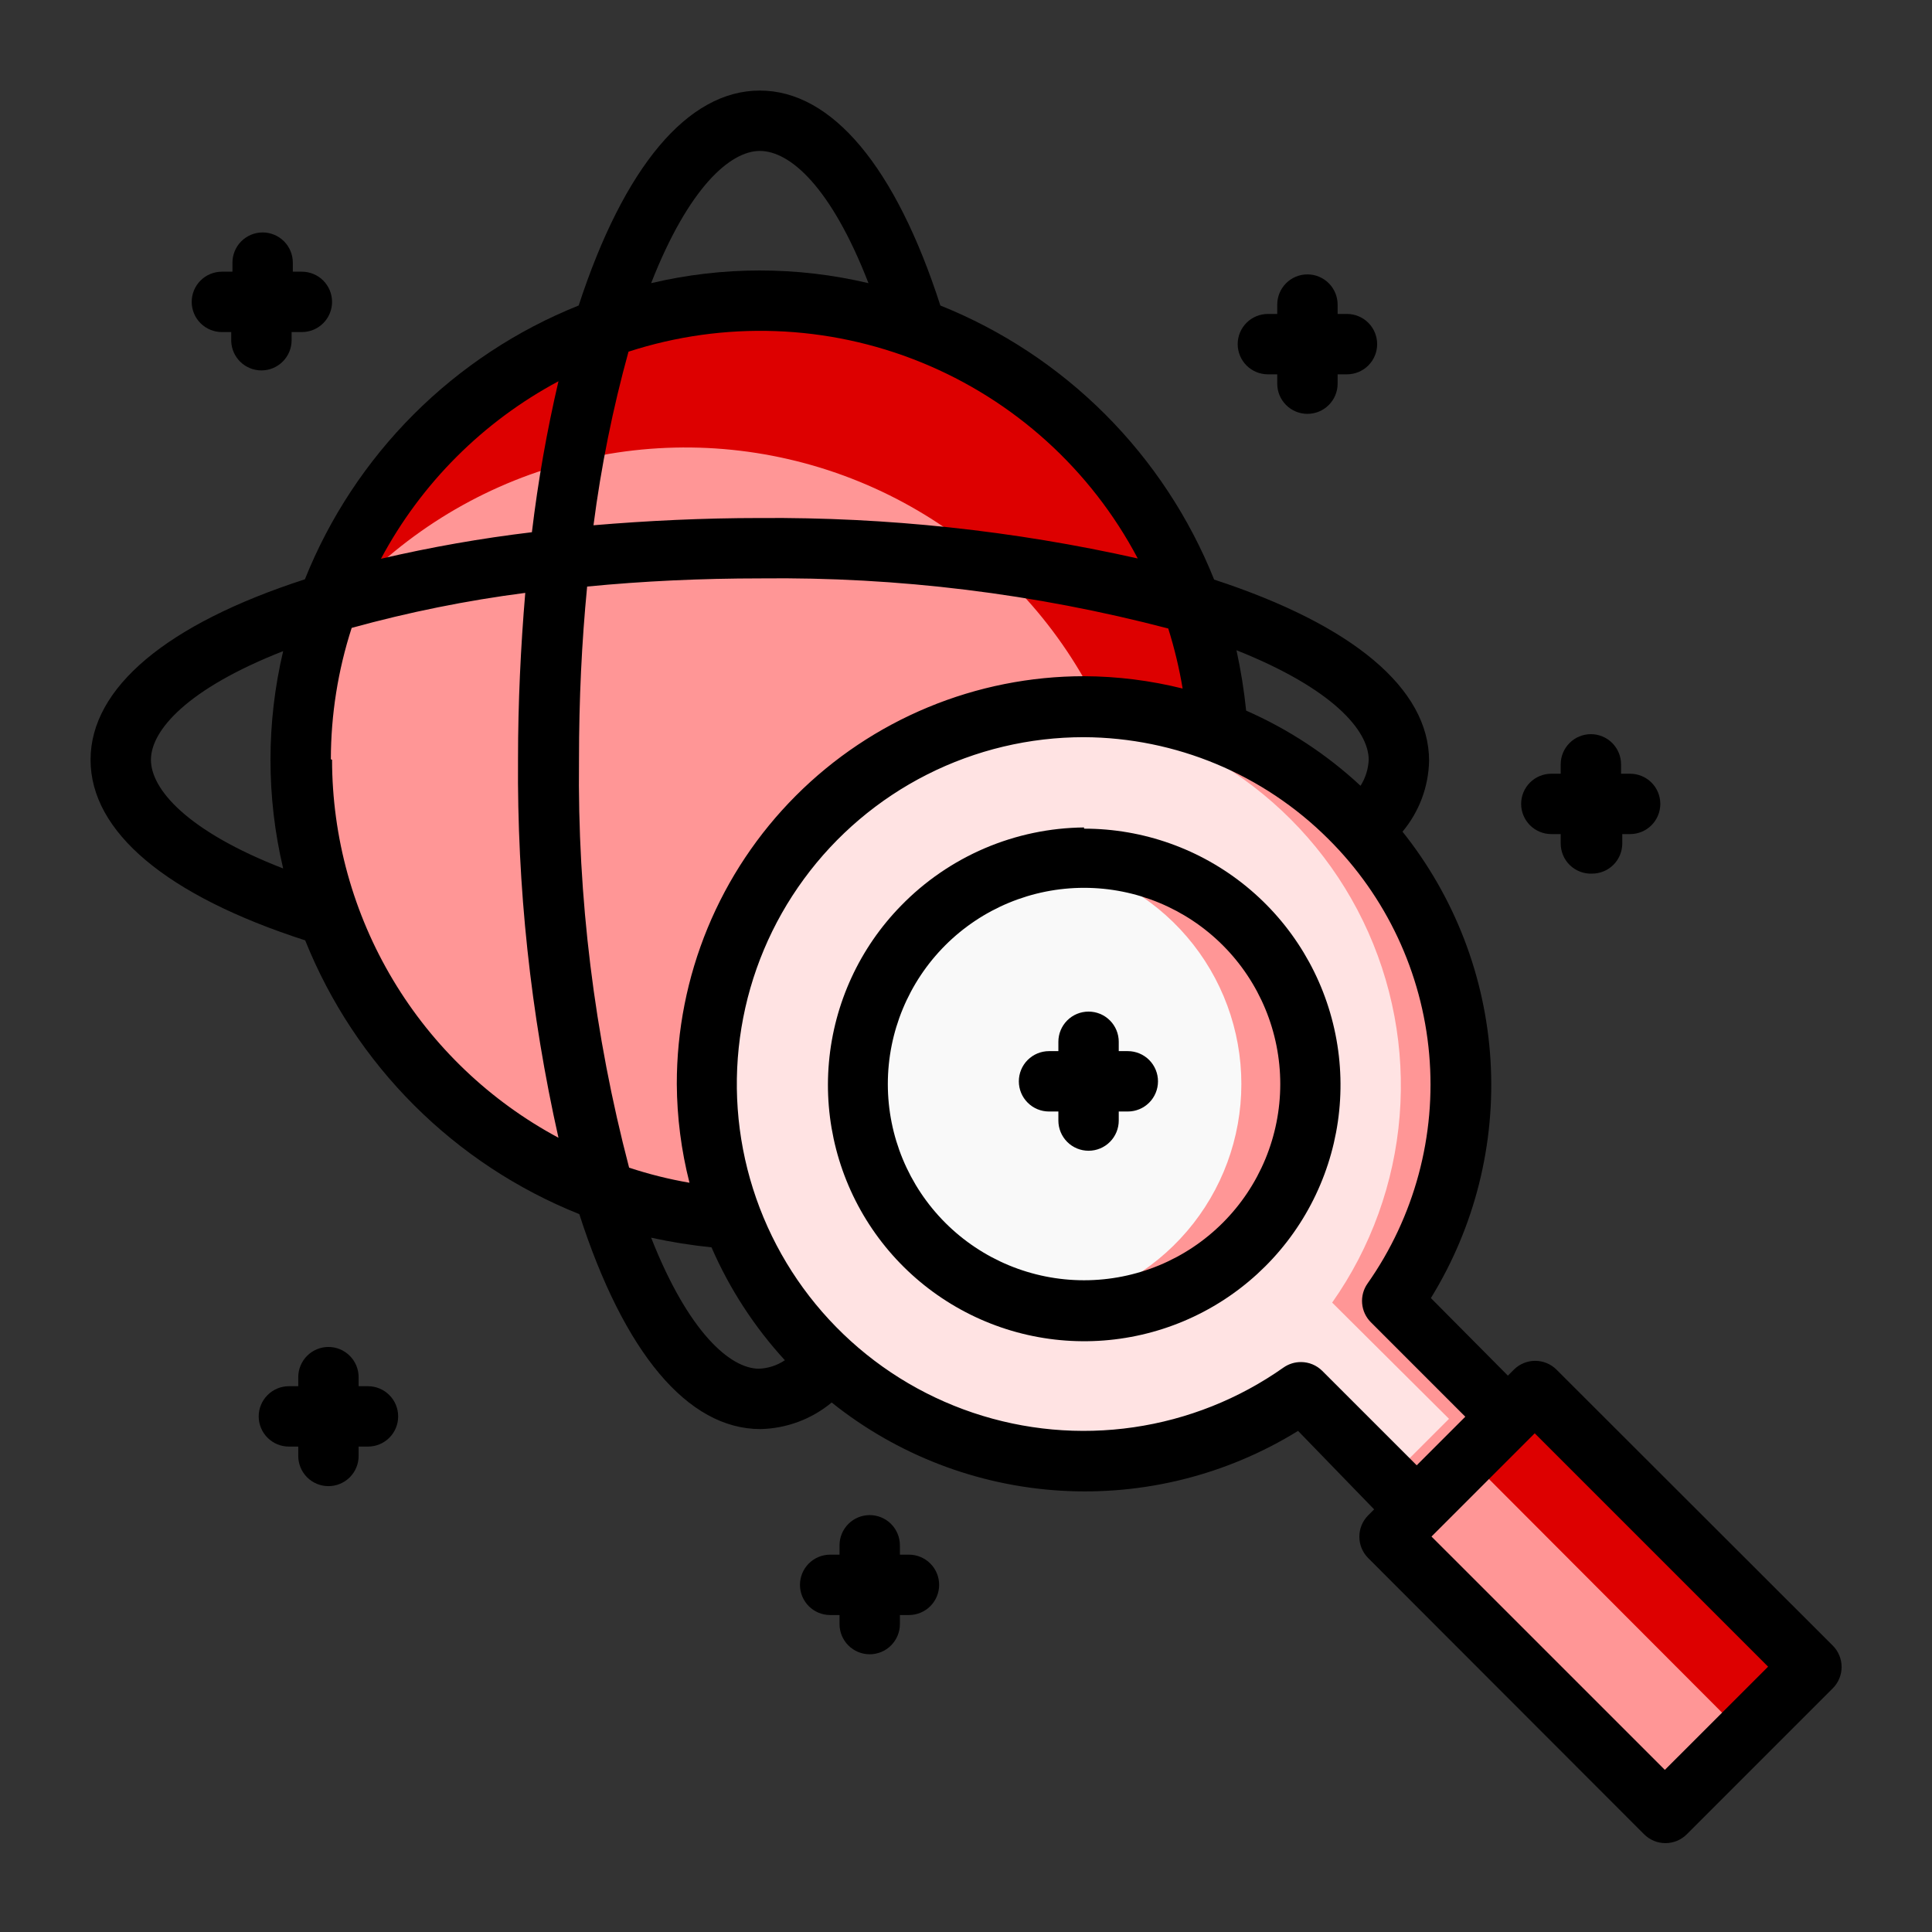 <svg width="80" height="80" viewBox="0 0 80 80" fill="none" xmlns="http://www.w3.org/2000/svg">
<rect x="0" y="0" width="80" height="80" fill="#333333" stroke="none"/>
<path d="M50.438 30.3C49.996 25.477 47.731 21.004 44.105 17.794C40.478 14.584 35.763 12.879 30.922 13.027C26.081 13.176 21.479 15.166 18.055 18.592C14.632 22.018 12.645 26.621 12.5 31.462C12.5 36.295 14.34 40.947 17.646 44.471C20.953 47.996 25.477 50.129 30.3 50.437L50.438 30.3Z" fill="#FF9696"/>
<path d="M31.462 12.5C27.384 12.504 23.415 13.818 20.141 16.248C16.866 18.679 14.459 22.098 13.275 26C15.494 23.095 18.503 20.892 21.942 19.653C25.381 18.415 29.104 18.194 32.665 19.017C36.227 19.84 39.475 21.672 42.022 24.294C44.569 26.916 46.306 30.216 47.025 33.8L50.475 30.35C50.176 25.513 48.041 20.972 44.508 17.655C40.975 14.338 36.309 12.494 31.462 12.5Z" fill="#DD0000"/>
<path d="M33.837 33.862C31.169 36.644 29.623 40.313 29.498 44.166C29.373 48.018 30.677 51.781 33.16 54.729C35.643 57.677 39.128 59.603 42.946 60.135C46.763 60.667 50.643 59.769 53.837 57.612L58.662 62.5L62.412 58.75L57.65 53.875C59.806 50.68 60.705 46.801 60.173 42.983C59.64 39.166 57.715 35.68 54.766 33.198C51.818 30.715 48.056 29.41 44.203 29.536C40.351 29.661 36.681 31.206 33.9 33.875L33.837 33.862Z" fill="#FFE3E3"/>
<path d="M38.2 38.325C39.721 36.778 41.733 35.808 43.89 35.579C46.048 35.351 48.217 35.879 50.029 37.073C51.84 38.268 53.18 40.054 53.821 42.127C54.461 44.199 54.361 46.43 53.539 48.438C52.717 50.446 51.223 52.105 49.313 53.134C47.403 54.162 45.194 54.495 43.066 54.076C40.937 53.657 39.02 52.511 37.643 50.835C36.265 49.159 35.512 47.057 35.513 44.887C35.513 42.432 36.478 40.075 38.2 38.325Z" fill="#F9F9F9"/>
<path d="M68.963 75L75 68.963L63.575 57.5L57.5 63.575L68.963 75Z" fill="#FF9696"/>
<path d="M72.175 71.787L75 68.963L63.575 57.5L60.737 60.325L72.175 71.787Z" fill="#DD0000"/>
<path d="M44.887 29.275C44.337 29.275 43.787 29.275 43.237 29.363C46.021 29.513 48.714 30.406 51.035 31.949C53.357 33.492 55.224 35.629 56.441 38.137C57.658 40.645 58.181 43.433 57.956 46.212C57.731 48.99 56.767 51.658 55.162 53.938L60 58.75L57.5 61.25L58.75 62.5L62.5 58.75L57.65 53.875C59.296 51.537 60.268 48.792 60.461 45.94C60.653 43.087 60.059 40.236 58.742 37.698C57.425 35.16 55.437 33.032 52.994 31.547C50.551 30.062 47.746 29.276 44.887 29.275Z" fill="#FF9696"/>
<path d="M44.888 35.513C44.414 35.512 43.942 35.55 43.475 35.625C45.684 35.97 47.696 37.093 49.15 38.792C50.603 40.49 51.402 42.652 51.402 44.888C51.402 47.123 50.603 49.285 49.15 50.983C47.696 52.682 45.684 53.805 43.475 54.15C43.947 54.214 44.423 54.248 44.9 54.25C47.386 54.25 49.771 53.262 51.529 51.504C53.287 49.746 54.275 47.361 54.275 44.875C54.275 42.389 53.287 40.004 51.529 38.246C49.771 36.488 47.386 35.5 44.9 35.5L44.888 35.513Z" fill="#FF9696"/>
<path d="M12.637 38.938C13.664 41.497 15.2 43.821 17.151 45.77C19.101 47.718 21.427 49.251 23.988 50.275C25.837 56.013 28.475 59.175 31.488 59.175C32.567 59.152 33.607 58.765 34.438 58.075C37.142 60.239 40.45 61.514 43.907 61.725C47.365 61.935 50.803 61.071 53.75 59.25L56.9 62.5L56.65 62.75C56.534 62.867 56.443 63.005 56.38 63.158C56.318 63.31 56.286 63.473 56.288 63.638C56.289 63.965 56.419 64.28 56.65 64.513L68.075 75.95C68.191 76.067 68.329 76.16 68.482 76.224C68.634 76.287 68.797 76.32 68.963 76.32C69.127 76.32 69.291 76.287 69.443 76.224C69.596 76.16 69.734 76.067 69.85 75.95L75.888 69.912C76.005 69.796 76.098 69.658 76.161 69.506C76.225 69.353 76.257 69.19 76.257 69.025C76.257 68.86 76.225 68.697 76.161 68.544C76.098 68.392 76.005 68.254 75.888 68.138L64.45 56.712C64.216 56.48 63.899 56.349 63.569 56.349C63.239 56.349 62.922 56.48 62.688 56.712L62.438 56.962L59.25 53.75C61.067 50.802 61.929 47.364 61.719 43.908C61.509 40.451 60.236 37.144 58.075 34.438C58.766 33.612 59.154 32.576 59.175 31.5C59.175 28.512 56.013 25.875 50.275 24C49.251 21.44 47.718 19.114 45.77 17.163C43.821 15.212 41.497 13.677 38.938 12.65C37.087 6.912 34.45 3.75 31.462 3.75C28.475 3.75 25.837 6.912 23.962 12.65C21.404 13.674 19.08 15.207 17.131 17.156C15.182 19.105 13.649 21.429 12.625 23.988C6.912 25.837 3.75 28.475 3.75 31.462C3.75 34.45 6.9 37.087 12.637 38.938ZM13.7 31.438C13.703 29.591 13.994 27.757 14.562 26C16.921 25.349 19.323 24.864 21.75 24.55C21.562 26.775 21.45 29.087 21.45 31.438C21.408 36.709 21.97 41.969 23.125 47.112C20.294 45.594 17.927 43.338 16.277 40.582C14.626 37.826 13.753 34.675 13.75 31.462L13.7 31.438ZM48.975 28.512C47.638 28.178 46.266 28.006 44.888 28C42.671 28 40.476 28.437 38.429 29.286C36.381 30.135 34.521 31.379 32.955 32.948C31.389 34.516 30.147 36.378 29.301 38.427C28.456 40.476 28.022 42.671 28.025 44.888C28.033 46.266 28.209 47.639 28.55 48.975C27.702 48.829 26.867 48.62 26.05 48.35C24.607 42.839 23.909 37.159 23.975 31.462C23.975 28.962 24.087 26.6 24.312 24.288C26.625 24.062 29.038 23.95 31.488 23.95C37.184 23.884 42.864 24.582 48.375 26.025C48.633 26.848 48.834 27.687 48.975 28.538V28.512ZM26.962 51.25C27.788 51.43 28.622 51.564 29.462 51.65C30.208 53.366 31.235 54.946 32.5 56.325C32.181 56.539 31.809 56.661 31.425 56.675C30.25 56.675 28.512 55.188 26.962 51.25ZM73.213 69.013L68.938 73.287L59.275 63.625L63.55 59.35L73.213 69.013ZM56.763 54.75L60.675 58.663L58.663 60.675L54.75 56.763C54.517 56.532 54.203 56.401 53.875 56.4C53.616 56.398 53.362 56.477 53.15 56.625C51.304 57.927 49.177 58.775 46.942 59.1C44.707 59.426 42.427 59.219 40.287 58.498C38.146 57.777 36.206 56.561 34.624 54.949C33.042 53.338 31.862 51.376 31.18 49.222C30.498 47.069 30.334 44.785 30.701 42.557C31.067 40.328 31.954 38.217 33.29 36.396C34.625 34.574 36.371 33.093 38.386 32.073C40.402 31.053 42.629 30.523 44.888 30.525C48.681 30.545 52.314 32.058 55 34.737C57.401 37.12 58.882 40.276 59.179 43.647C59.477 47.017 58.572 50.383 56.625 53.15C56.456 53.39 56.378 53.682 56.403 53.975C56.428 54.268 56.555 54.542 56.763 54.75ZM56.675 31.462C56.658 31.844 56.541 32.215 56.337 32.538C54.944 31.242 53.342 30.19 51.6 29.425C51.514 28.585 51.38 27.75 51.2 26.925C55.188 28.512 56.675 30.25 56.675 31.462ZM47.112 23.125C41.977 21.972 36.726 21.41 31.462 21.45C29.113 21.45 26.8 21.562 24.575 21.75C24.889 19.323 25.373 16.921 26.025 14.562C29.985 13.277 34.273 13.431 38.13 14.998C41.988 16.564 45.169 19.443 47.112 23.125ZM31.462 6.25C32.712 6.25 34.413 7.737 35.962 11.725C33.003 11.025 29.922 11.025 26.962 11.725C28.525 7.737 30.25 6.25 31.462 6.25ZM23.125 15.787C22.644 17.849 22.276 19.936 22.025 22.038C19.923 22.289 17.837 22.656 15.775 23.137C17.443 20.014 20.002 17.456 23.125 15.787ZM11.725 26.962C11.025 29.922 11.025 33.003 11.725 35.962C7.737 34.413 6.25 32.675 6.25 31.462C6.25 30.25 7.737 28.525 11.725 26.962Z" fill="black"/>
<path d="M44.888 34.263C43.474 34.276 42.077 34.569 40.777 35.124C39.477 35.68 38.299 36.487 37.313 37.5C35.598 39.251 34.542 41.542 34.325 43.983C34.107 46.424 34.741 48.865 36.119 50.892C37.497 52.919 39.534 54.406 41.884 55.102C44.234 55.797 46.752 55.657 49.011 54.707C51.27 53.756 53.131 52.053 54.276 49.887C55.422 47.72 55.783 45.224 55.297 42.822C54.812 40.42 53.509 38.26 51.612 36.709C49.714 35.157 47.339 34.311 44.888 34.313V34.263ZM44.888 53.013C42.733 53.013 40.666 52.157 39.142 50.633C37.619 49.109 36.763 47.043 36.763 44.888C36.763 42.733 37.619 40.666 39.142 39.142C40.666 37.619 42.733 36.763 44.888 36.763C47.043 36.763 49.109 37.619 50.633 39.142C52.157 40.666 53.013 42.733 53.013 44.888C53.013 47.043 52.157 49.109 50.633 50.633C49.109 52.157 47.043 53.013 44.888 53.013Z" fill="black"/>
<path d="M54.138 17.137C54.469 17.137 54.787 17.006 55.021 16.771C55.256 16.537 55.388 16.219 55.388 15.887V15.5H55.775C56.106 15.5 56.425 15.368 56.659 15.134C56.893 14.899 57.025 14.581 57.025 14.25C57.025 13.918 56.893 13.6 56.659 13.366C56.425 13.132 56.106 13 55.775 13H55.388V12.612C55.388 12.281 55.256 11.963 55.021 11.728C54.787 11.494 54.469 11.362 54.138 11.362C53.806 11.362 53.488 11.494 53.254 11.728C53.019 11.963 52.888 12.281 52.888 12.612V13H52.5C52.169 13 51.85 13.132 51.616 13.366C51.382 13.6 51.25 13.918 51.25 14.25C51.25 14.581 51.382 14.899 51.616 15.134C51.85 15.368 52.169 15.5 52.5 15.5H52.888V15.887C52.888 16.219 53.019 16.537 53.254 16.771C53.488 17.006 53.806 17.137 54.138 17.137Z" fill="black"/>
<path d="M65.925 36.175C66.256 36.175 66.574 36.044 66.809 35.809C67.043 35.575 67.175 35.257 67.175 34.925V34.538H67.5C67.831 34.538 68.149 34.406 68.384 34.172C68.618 33.937 68.75 33.619 68.75 33.288C68.75 32.956 68.618 32.638 68.384 32.404C68.149 32.17 67.831 32.038 67.5 32.038H67.125V31.65C67.125 31.319 66.993 31.001 66.759 30.767C66.524 30.532 66.206 30.4 65.875 30.4C65.543 30.4 65.225 30.532 64.991 30.767C64.757 31.001 64.625 31.319 64.625 31.65V32.038H64.237C63.906 32.038 63.588 32.17 63.353 32.404C63.119 32.638 62.987 32.956 62.987 33.288C62.987 33.619 63.119 33.937 63.353 34.172C63.588 34.406 63.906 34.538 64.237 34.538H64.625V34.925C64.625 35.094 64.659 35.261 64.725 35.416C64.79 35.571 64.887 35.711 65.008 35.827C65.13 35.944 65.274 36.035 65.431 36.095C65.589 36.155 65.757 36.182 65.925 36.175Z" fill="black"/>
<path d="M36.013 62.737C35.681 62.737 35.363 62.869 35.129 63.103C34.894 63.338 34.763 63.656 34.763 63.987V64.375H34.375C34.044 64.375 33.725 64.507 33.491 64.741C33.257 64.975 33.125 65.293 33.125 65.625C33.125 65.956 33.257 66.274 33.491 66.509C33.725 66.743 34.044 66.875 34.375 66.875H34.763V67.25C34.763 67.581 34.894 67.899 35.129 68.134C35.363 68.368 35.681 68.5 36.013 68.5C36.344 68.5 36.662 68.368 36.896 68.134C37.131 67.899 37.263 67.581 37.263 67.25V66.875H37.638C37.969 66.875 38.287 66.743 38.521 66.509C38.756 66.274 38.888 65.956 38.888 65.625C38.888 65.293 38.756 64.975 38.521 64.741C38.287 64.507 37.969 64.375 37.638 64.375H37.263V63.987C37.263 63.656 37.131 63.338 36.896 63.103C36.662 62.869 36.344 62.737 36.013 62.737Z" fill="black"/>
<path d="M13.6 55.775C13.268 55.775 12.95 55.907 12.716 56.142C12.482 56.376 12.35 56.694 12.35 57.025V57.4H11.962C11.631 57.4 11.313 57.532 11.079 57.767C10.844 58.001 10.712 58.319 10.712 58.65C10.712 58.982 10.844 59.3 11.079 59.534C11.313 59.769 11.631 59.9 11.962 59.9H12.35V60.288C12.35 60.619 12.482 60.937 12.716 61.172C12.95 61.406 13.268 61.538 13.6 61.538C13.931 61.538 14.249 61.406 14.484 61.172C14.718 60.937 14.85 60.619 14.85 60.288V59.9H15.237C15.569 59.9 15.887 59.769 16.121 59.534C16.356 59.3 16.487 58.982 16.487 58.65C16.487 58.319 16.356 58.001 16.121 57.767C15.887 57.532 15.569 57.4 15.237 57.4H14.85V57.025C14.85 56.694 14.718 56.376 14.484 56.142C14.249 55.907 13.931 55.775 13.6 55.775Z" fill="black"/>
<path d="M10.825 15.338C11.156 15.338 11.475 15.206 11.709 14.971C11.943 14.737 12.075 14.419 12.075 14.088V13.75H12.5C12.832 13.75 13.149 13.618 13.384 13.384C13.618 13.149 13.75 12.832 13.75 12.5C13.75 12.168 13.618 11.851 13.384 11.616C13.149 11.382 12.832 11.25 12.5 11.25H12.125V10.875C12.125 10.543 11.993 10.226 11.759 9.991C11.524 9.757 11.207 9.625 10.875 9.625C10.543 9.625 10.226 9.757 9.991 9.991C9.757 10.226 9.625 10.543 9.625 10.875V11.25H9.188C8.856 11.25 8.538 11.382 8.304 11.616C8.069 11.851 7.938 12.168 7.938 12.5C7.938 12.832 8.069 13.149 8.304 13.384C8.538 13.618 8.856 13.75 9.188 13.75H9.575V14.137C9.588 14.46 9.725 14.765 9.958 14.989C10.191 15.213 10.502 15.338 10.825 15.338Z" fill="black"/>
<path d="M46.7 43.525H46.325V43.138C46.325 42.806 46.193 42.488 45.959 42.254C45.724 42.019 45.407 41.888 45.075 41.888C44.743 41.888 44.425 42.019 44.191 42.254C43.957 42.488 43.825 42.806 43.825 43.138V43.525H43.438C43.106 43.525 42.788 43.657 42.554 43.891C42.319 44.126 42.188 44.444 42.188 44.775C42.188 45.107 42.319 45.425 42.554 45.659C42.788 45.894 43.106 46.025 43.438 46.025H43.825V46.4C43.825 46.732 43.957 47.05 44.191 47.284C44.425 47.519 44.743 47.65 45.075 47.65C45.407 47.65 45.724 47.519 45.959 47.284C46.193 47.05 46.325 46.732 46.325 46.4V46.025H46.7C47.032 46.025 47.349 45.894 47.584 45.659C47.818 45.425 47.95 45.107 47.95 44.775C47.95 44.444 47.818 44.126 47.584 43.891C47.349 43.657 47.032 43.525 46.7 43.525Z" fill="black"/>
</svg>

